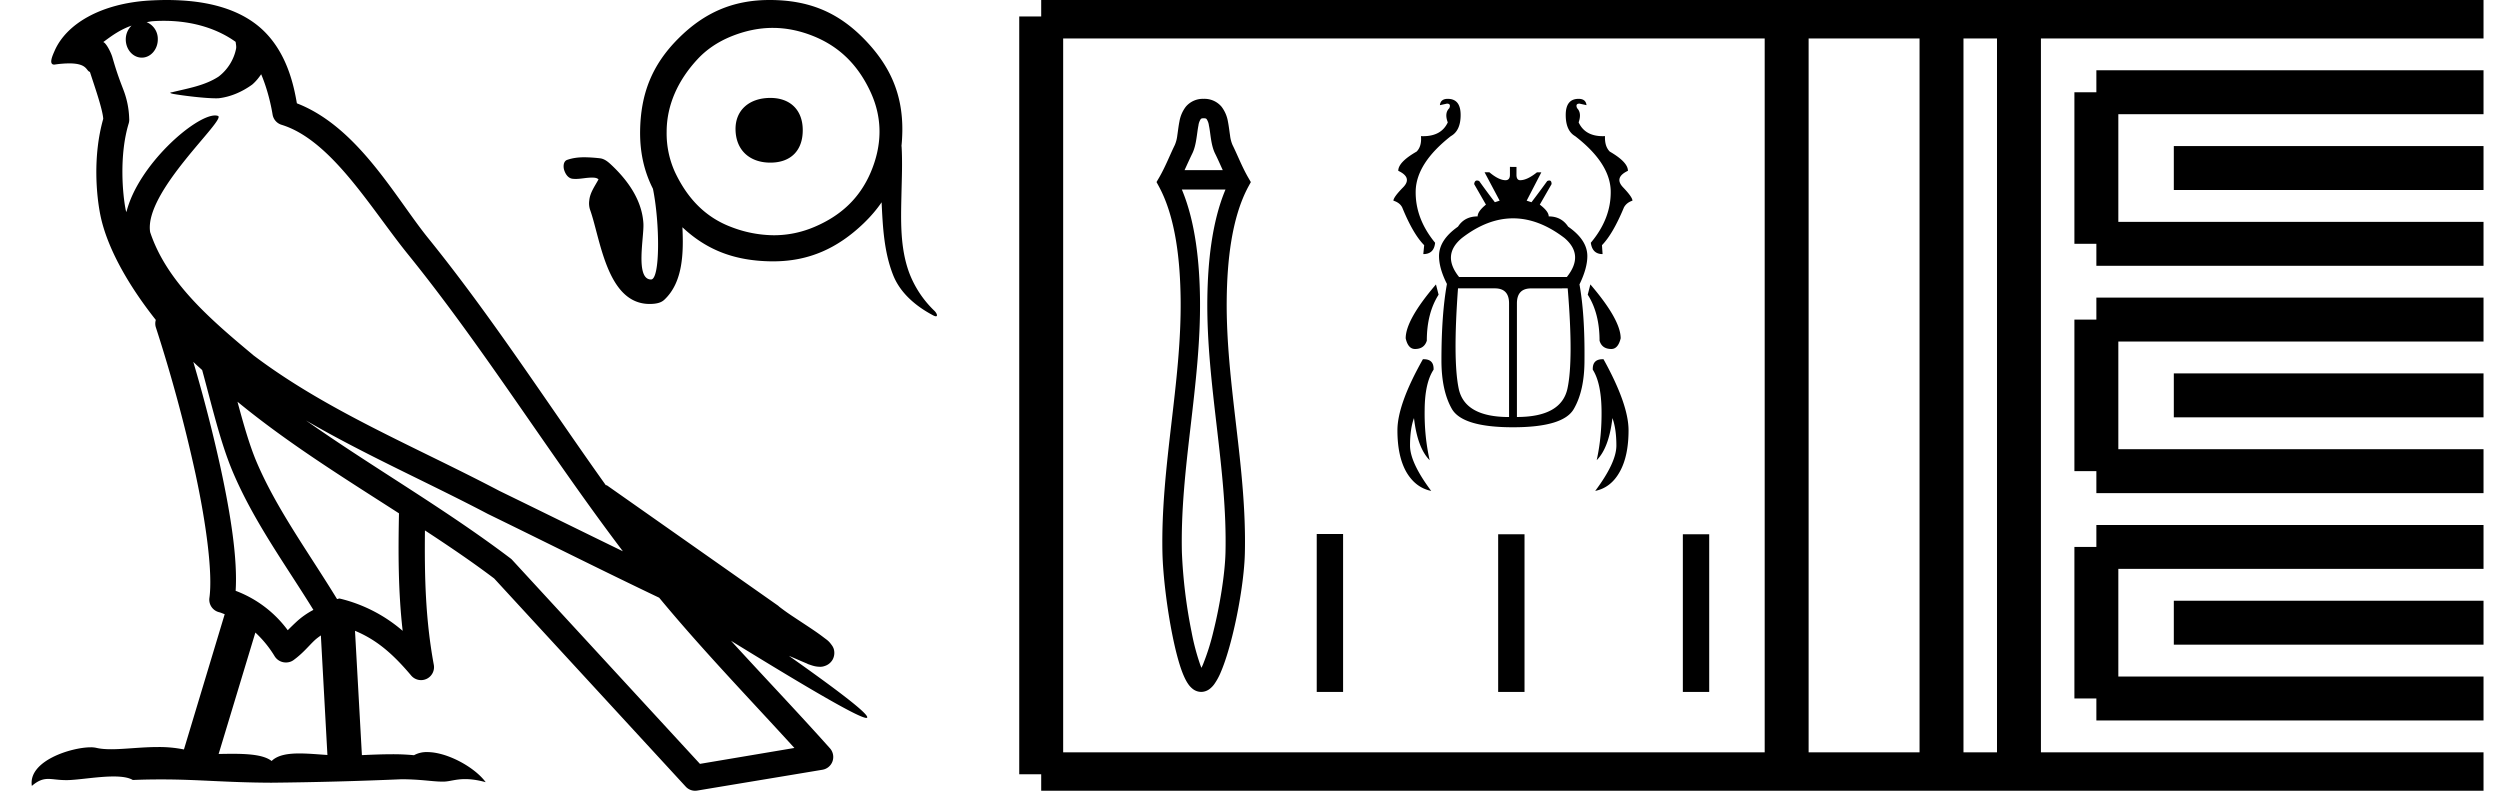 <svg xmlns="http://www.w3.org/2000/svg" width="56.908" height="18"><path d="M3.73.474c.693 0 1.247.2 1.634.479.006.053.02.107.009.16-.05.248-.195.477-.396.63-.316.207-.697.267-1.057.356-.09.01-.019.031.031.04.23.04.707.099.971.099l.052-.001c.278-.032.54-.148.766-.311.079-.067.147-.15.205-.236.147.346.227.713.26.917.018.11.096.2.202.233 1.139.349 2.038 1.91 2.88 2.949 1.729 2.137 3.199 4.526 4.892 6.76-.937-.456-1.87-.916-2.81-1.374-1.92-1.01-3.92-1.816-5.604-3.09l-.008-.008c-.97-.808-1.963-1.66-2.339-2.793-.148-.92 1.757-2.577 1.542-2.646a.207.207 0 00-.064-.01c-.458 0-1.753 1.128-2.019 2.202-.003-.014-.01-.03-.014-.045-.073-.356-.154-1.256.068-1.98a.29.29 0 00.01-.103 1.968 1.968 0 00-.123-.634c-.063-.17-.139-.344-.26-.765-.031-.108-.142-.328-.208-.345.186-.138.375-.28.645-.375a.434.434 0 00-.132.314c0 .23.164.415.365.415.2 0 .364-.186.364-.415V.894a.411.411 0 00-.255-.39c.053-.007.096-.019.154-.022.081-.006.16-.008.238-.008zm.67 7.763c.065.065.135.124.202.187.214.78.412 1.64.692 2.305.483 1.145 1.216 2.141 1.84 3.154a1.814 1.814 0 00-.385.27 6.831 6.831 0 00-.199.193 2.61 2.61 0 00-1.186-.897c.045-.723-.108-1.712-.34-2.787A34.903 34.903 0 004.4 8.237zm1.006.908c1.149.945 2.428 1.738 3.676 2.54-.018.91-.018 1.778.084 2.675a3.411 3.411 0 00-1.437-.736c-.02 0-.037.012-.057.012-.649-1.063-1.383-2.06-1.837-3.134-.156-.37-.293-.85-.429-1.357zm.407 5.254a2.5 2.5 0 01.44.541.3.3 0 00.257.14c.06 0 .12-.017.17-.053.215-.156.347-.324.476-.446.047-.045.097-.08.148-.117l.149 2.722c-.213-.014-.435-.035-.637-.035-.264 0-.495.036-.633.172-.169-.134-.497-.164-.89-.164-.102 0-.207.002-.316.004l.836-2.764zM6.97 9.574c1.354.787 2.784 1.414 4.135 2.125a.244.244 0 00.006.003c1.295.631 2.586 1.28 3.894 1.904.984 1.189 2.052 2.295 3.078 3.42l-2.15.362-4.267-4.635a.288.288 0 00-.037-.036c-1.499-1.137-3.152-2.082-4.66-3.143zM3.796 0c-.135 0-.273.005-.411.013C2.3.083 1.512.54 1.243 1.157c-.04.093-.146.314-.007.314a2.35 2.35 0 01.341-.028c.418 0 .38.172.47.194.09.282.29.846.303 1.068-.244.86-.153 1.763-.064 2.198.15.732.63 1.584 1.261 2.38a.285.285 0 000 .166 35.3 35.3 0 01.903 3.336c.251 1.168.393 2.277.317 2.823a.294.294 0 00.221.328c.045.011.084.031.127.045l-.928 3.079a2.847 2.847 0 00-.593-.055c-.381 0-.756.05-1.064.05-.125 0-.24-.008-.34-.032a.546.546 0 00-.125-.012c-.436 0-1.428.306-1.34.879.15-.128.257-.159.375-.159.11 0 .23.027.405.027h.027c.254-.004.697-.083 1.053-.083.18 0 .338.02.438.08.236-.01.45-.013.649-.013.85 0 1.447.07 2.5.075a89.565 89.565 0 002.974-.079c.45.003.697.054.922.054h.04c.134-.004.265-.057.48-.057.123 0 .273.017.468.07-.25-.341-.877-.685-1.33-.685a.591.591 0 00-.302.071 5.081 5.081 0 00-.508-.022c-.22 0-.448.01-.678.02l-.157-2.83c.487.203.857.517 1.281 1.021a.295.295 0 00.513-.246c-.192-1.039-.213-2.019-.202-3.06.54.354 1.072.713 1.576 1.094l4.36 4.738a.29.29 0 00.263.09c.95-.159 1.9-.315 2.849-.474a.294.294 0 00.23-.193.298.298 0 00-.06-.297c-.741-.83-1.508-1.631-2.25-2.445 1.269.78 2.875 1.755 3.08 1.755.022 0 .027-.013.012-.04-.094-.163-.9-.755-1.775-1.373.14.058.276.12.415.177l.017.01c.103.035.16.059.27.062a.286.286 0 00.108-.016.317.317 0 00.188-.152.32.32 0 00.023-.238c-.017-.05-.038-.077-.054-.098-.061-.085-.103-.109-.162-.154a4.553 4.553 0 00-.205-.149c-.153-.105-.336-.223-.493-.328a4.992 4.992 0 01-.328-.233.307.307 0 00-.028-.025l-3.892-2.736c-.008-.006-.02-.001-.028-.006-1.333-1.869-2.588-3.825-4.046-5.627C9 4.496 8.145 2.888 6.758 2.352 6.69 1.956 6.54 1.225 6.003.703 5.547.26 4.888.056 4.147.011A5.728 5.728 0 003.796 0zM17.536 2.229c-.478 0-.799.277-.793.718.007.478.328.755.793.755.466 0 .744-.278.737-.755-.006-.442-.283-.718-.737-.718zm.055-1.594c.315 0 .63.066.946.196.606.25 1.015.685 1.285 1.275.274.601.255 1.21 0 1.813-.255.6-.69.995-1.285 1.247-.304.129-.613.189-.923.189a2.74 2.74 0 01-.975-.19c-.603-.229-1.003-.672-1.274-1.246a2.13 2.13 0 01-.19-.916c0-.634.277-1.196.7-1.652.208-.226.467-.398.764-.52.32-.13.636-.196.951-.196zM17.516 0c-.833 0-1.488.289-2.076.878-.602.603-.857 1.26-.869 2.106-.006.49.093.921.292 1.313.158.773.167 2.065-.043 2.065-.366 0-.156-.97-.174-1.274-.03-.515-.335-.954-.696-1.302-.084-.08-.175-.17-.296-.183a3.318 3.318 0 00-.349-.023c-.136 0-.27.015-.396.06-.089.033-.092.16-.063.242.03.085.088.175.186.187.025.003.05.004.074.004.12 0 .24-.03.36-.03h.015c.05 0 .107.004.143.04-.081.152-.193.3-.21.478a.465.465 0 00.016.208c.236.652.38 2.15 1.357 2.15.185 0 .274-.04.333-.094.434-.403.44-1.086.414-1.652.574.54 1.221.765 2.021.776h.047c.819 0 1.472-.303 2.06-.868.159-.154.294-.311.406-.476.027.56.054 1.124.26 1.65.161.415.522.717.91.922.03.016.051.023.066.023.048 0 .019-.074-.036-.127a2.354 2.354 0 01-.574-.87c-.208-.57-.187-1.184-.174-1.78.008-.364.024-.73.003-1.093h-.003c.012-.112.018-.227.02-.346.01-.853-.287-1.503-.879-2.106-.6-.61-1.255-.869-2.106-.878h-.039zM27.4 2.692c.045 0 .057.008.067.02a.34.34 0 01.052.146c.02.092.03.195.045.293.019.125.046.245.096.346.06.12.115.247.174.376h-.87c.06-.129.116-.256.175-.376.05-.101.077-.221.096-.346.016-.098.026-.2.045-.293a.34.34 0 01.052-.146c.01-.012.022-.02.067-.02zm.496 1.623c-.313.743-.403 1.676-.413 2.489-.012.976.103 1.948.216 2.92.11.95.22 1.902.197 2.858-.012.48-.127 1.2-.276 1.795a5.204 5.204 0 01-.235.745 1.738 1.738 0 01-.036.08 1.717 1.717 0 01-.028-.07 5.225 5.225 0 01-.197-.746 11.547 11.547 0 01-.22-1.804c-.023-.956.085-1.907.196-2.859.113-.971.228-1.943.216-2.92-.01-.812-.1-1.745-.413-2.488zm-.547 10.887zm-.078.126zm.148.003zm-.02-13.081a.507.507 0 00-.406.179.766.766 0 00-.146.34c-.02.1-.032.209-.048.315a.776.776 0 01-.057.218c-.113.23-.212.49-.354.736l-.062.106.059.109c.384.715.48 1.713.49 2.556.011.958-.103 1.91-.214 2.863-.113.972-.222 1.944-.2 2.92.013.51.103 1.258.23 1.883.064.317.138.603.216.812.044.116.09.212.139.282a.494.494 0 00.106.114.315.315 0 00.19.067.32.32 0 00.189-.064.52.52 0 00.108-.11 1.39 1.39 0 00.152-.28c.09-.209.179-.495.258-.812.157-.627.276-1.379.288-1.892.023-.976-.086-1.948-.2-2.92-.11-.952-.224-1.905-.213-2.863.01-.843.106-1.84.49-2.556l.059-.108-.062-.107c-.142-.247-.24-.506-.354-.736A.776.776 0 0128 3.084c-.016-.106-.028-.215-.048-.315a.766.766 0 00-.146-.34.507.507 0 00-.407-.179zM32.956 2.25q-.164 0-.179.144l.16-.035q.098 0 .054.104-.115.11-.035.323-.145.314-.56.314l-.05-.001q.02.233-.1.352-.417.239-.417.437.328.154.11.377-.22.224-.22.303.145.045.2.154.248.606.5.859l-.02.203q.244 0 .269-.258-.457-.556-.442-1.186.02-.63.8-1.241.223-.124.223-.482 0-.367-.293-.367zm2.978 0q-.293 0-.293.367 0 .358.214.482.79.61.81 1.24.014.631-.453 1.187.035.258.268.258l-.014-.203q.248-.253.5-.859.06-.11.194-.154 0-.08-.213-.303-.213-.223.11-.377 0-.198-.413-.437-.119-.119-.109-.352l-.05.001q-.405 0-.55-.314.074-.213-.035-.323-.045-.104.054-.104l.16.035q-.016-.144-.18-.144zm-1.491 2.72q.583 0 1.169.447.456.387.054.889h-2.452q-.402-.502.065-.889.58-.447 1.164-.447zm-1.755 1.504q-.69.805-.69 1.227.054.243.213.243.209 0 .268-.189 0-.625.268-1.047l-.06-.234zm3.514 0l-.06.234q.269.422.269 1.047.055.189.268.189.154 0 .213-.243 0-.422-.69-1.227zm-2.174.09q.323 0 .323.342v2.587q-1.013 0-1.147-.65-.134-.651-.015-2.28zm1.658 0q.134 1.628-.005 2.278-.139.65-1.151.65V6.907q0-.342.322-.342zm-1.315-2.765v.178q0 .125-.1.125-.153 0-.367-.18h-.11l.343.646-.109.035q-.179-.233-.357-.482-.028-.012-.05-.012-.054 0-.064.082l.268.467q-.189.153-.189.268-.298 0-.447.233-.432.303-.432.67 0 .278.18.635-.125.69-.125 1.738 0 .69.238 1.107.243.417 1.39.417 1.147 0 1.385-.417.243-.417.243-1.107.01-1.048-.114-1.728.179-.367.179-.645 0-.367-.437-.67-.154-.233-.442-.233 0-.115-.203-.268l.268-.467q0-.082-.051-.082-.02 0-.048.012-.18.249-.358.482l-.11-.035.334-.645h-.1q-.223.179-.382.179-.084 0-.084-.125V3.8zm-1.962 4.378h-.019q-.58 1.028-.58 1.618 0 .591.203.949.208.357.566.431-.482-.645-.482-1.032 0-.382.09-.626.079.68.357.958-.124-.546-.114-1.151.005-.61.203-.909.01-.238-.224-.238zm4.072 0q-.234 0-.224.238.189.298.199.909.01.605-.11 1.151.278-.278.358-.958.09.244.09.626 0 .387-.482 1.032.357-.074.556-.431.203-.358.203-.949 0-.59-.57-1.618h-.02zM29.973 12.156v3.594h.6v-3.594zm4.13.005v3.589h.6v-3.589zm4.204 0v3.589h.6v-3.589z"/><path d="M23.701.375v17.25M23.701.375h2.625M23.701 17.625h2.625M26.326.375h12.582M26.326 17.625h12.582M38.908.375h17.625M38.908 17.625h17.625M40.67.375v17.25M44.195.375v17.25M45.958.375v17.25M47.72 2.1h8.813M47.72 5.55h8.813M47.72 2.1v3.45M49.483 3.825h7.05M47.72 7.275h8.813M47.72 10.725h8.813M47.72 7.275v3.45M49.483 9h7.05M47.72 12.45h8.813M47.72 15.9h8.813M47.72 12.45v3.45M49.483 14.175h7.05" fill="none" stroke="#000"/></svg>
